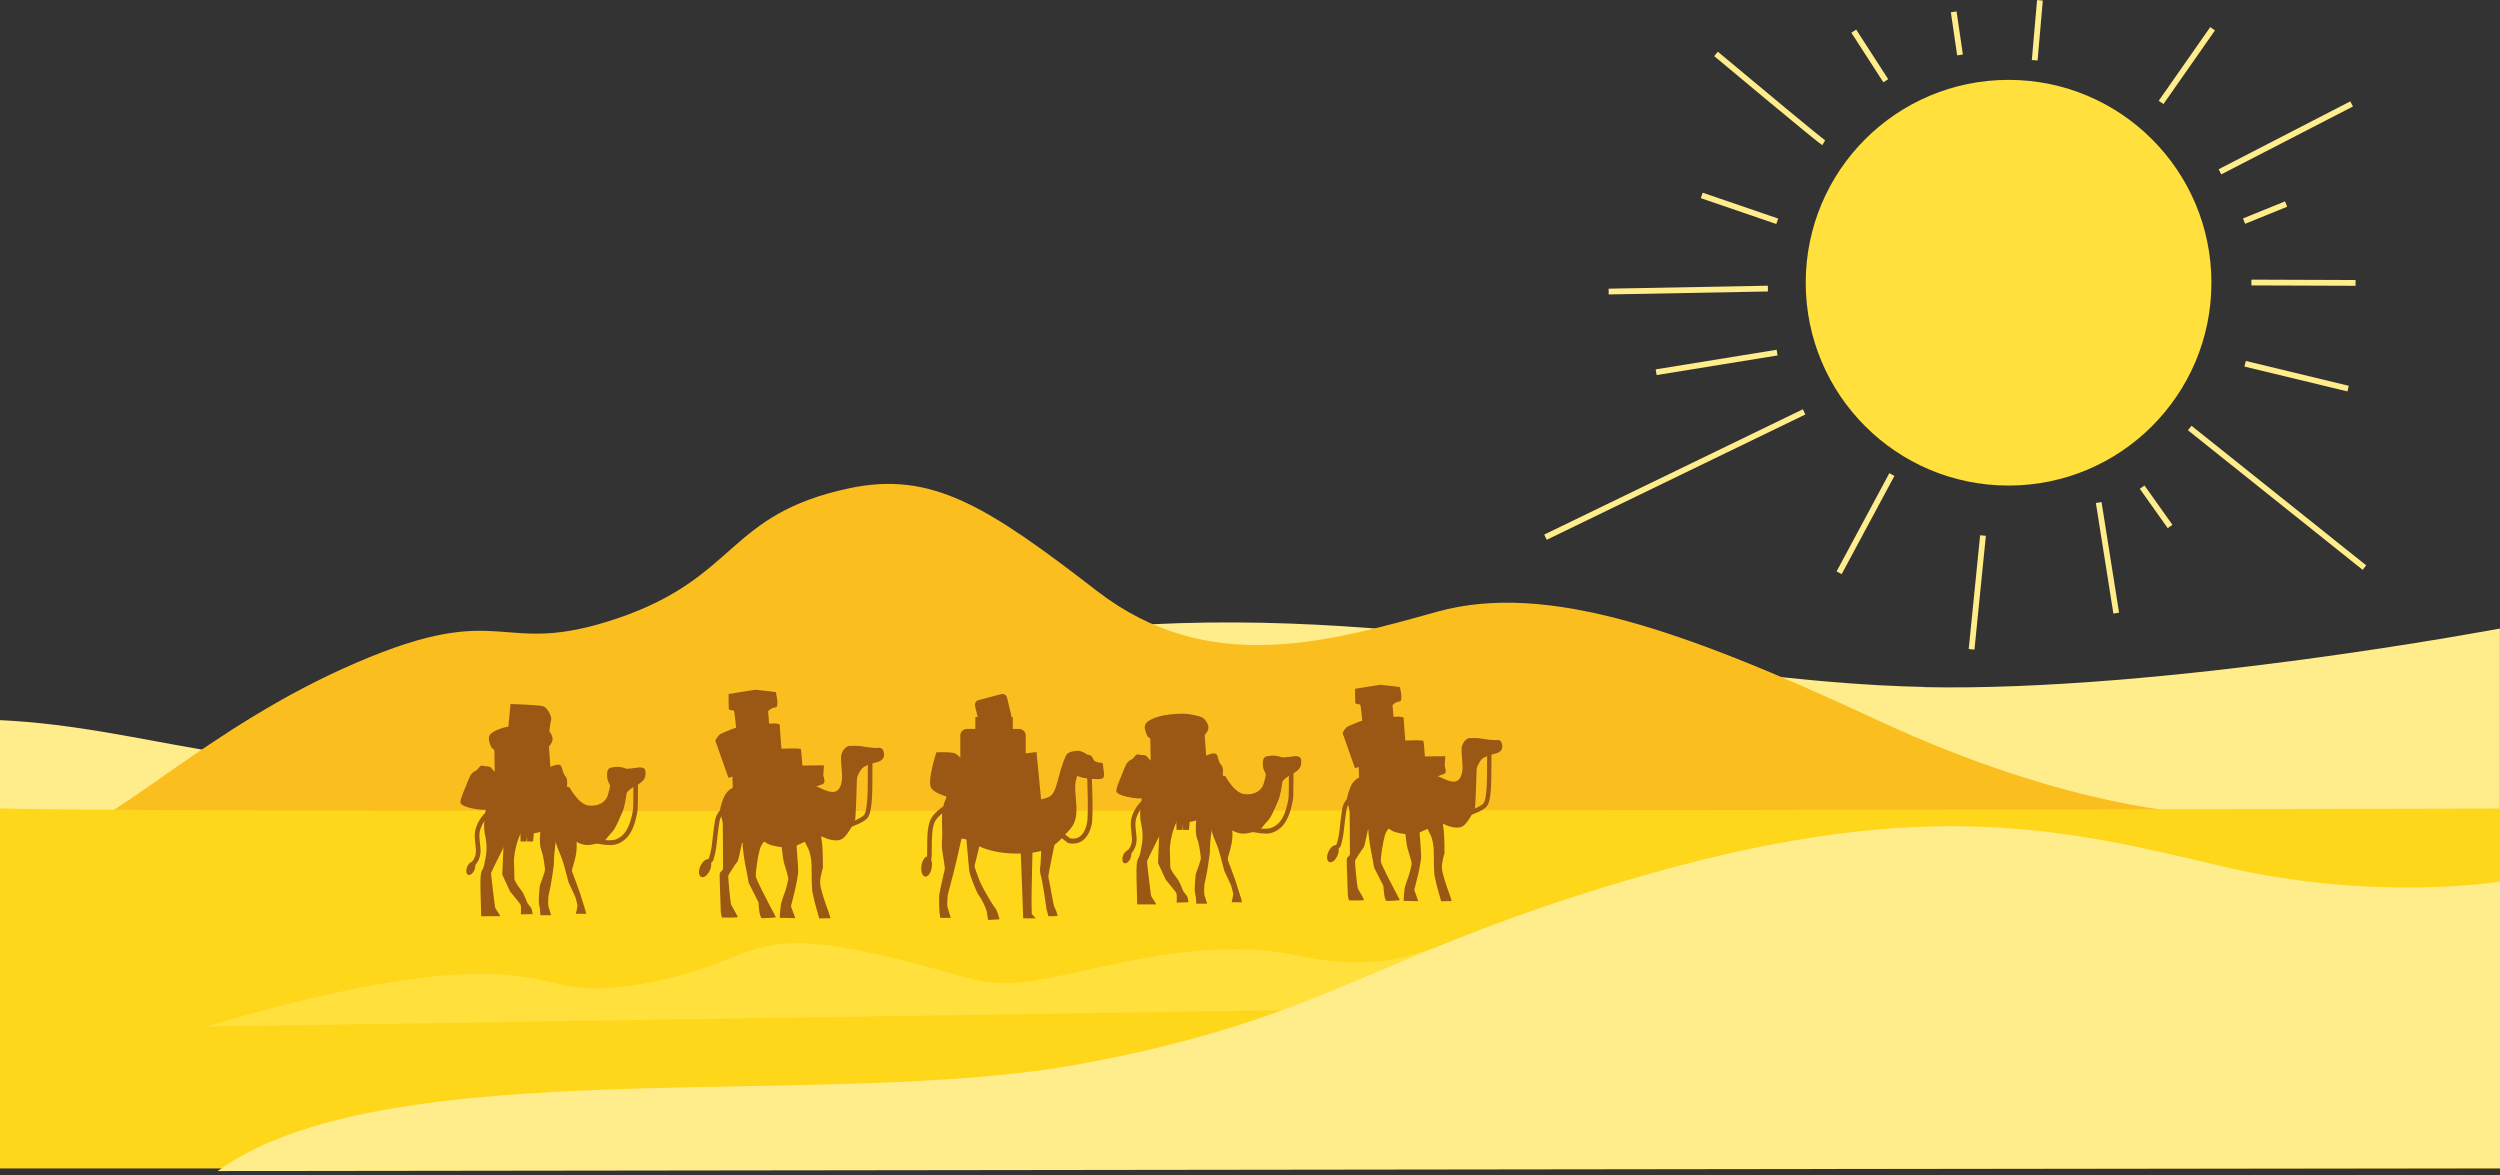 <svg width="600" height="282" viewBox="0 0 600 282" fill="none" xmlns="http://www.w3.org/2000/svg">
<rect x="0" y="0" width="600" height="282" fill="#333333" stroke="none"/>
<g clip-path="url(#clip0_1228_5708)">
<path d="M461.698 164.867C404.233 163.656 341.2 145.323 270.002 150.209C198.826 155.095 170.347 180.757 107.798 183.816C58.213 186.237 34.179 174.462 0 172.834V276.715H599.978V150.847C599.978 150.847 519.14 166.121 461.676 164.911" fill="#FFEC8B"/>
<path d="M527.085 195.173C527.085 195.173 496.581 194.249 450.737 172.9C404.893 151.574 371.44 139.425 344.898 146.82C318.355 154.215 289.81 162.336 263.268 141.824C236.725 121.312 223.476 112.993 203.756 117.197C174.331 123.469 177.214 138.523 148.25 148.383C119.287 158.221 121.708 143.453 85.504 159.057C49.3 174.639 27.599 198.453 10.696 202.546C-6.206 206.64 535.119 195.988 535.119 195.988" fill="#FABF1F"/>
<path d="M530.739 67.853C530.739 94.748 508.951 116.536 482.056 116.536C455.162 116.536 433.373 94.748 433.373 67.853C433.373 40.959 455.162 19.17 482.056 19.17C508.951 19.17 530.739 40.959 530.739 67.853Z" fill="#FFE03D"/>
<path d="M432.683 98.227L370.609 128.301L371.214 129.549L433.287 99.474L432.683 98.227Z" fill="#FFEC8B"/>
<path d="M397.587 90.016L397.367 88.651L426.397 83.941L426.617 85.306L397.587 90.016Z" fill="#FFEC8B"/>
<path d="M424.285 68.567L386.062 69.281L386.088 70.668L424.311 69.954L424.285 68.567Z" fill="#FFEC8B"/>
<path d="M408.642 46.249L408.193 47.56L426.309 53.763L426.758 52.451L408.642 46.249Z" fill="#FFEC8B"/>
<path d="M453.44 113.564L440.777 137.141L441.999 137.797L454.662 114.22L453.44 113.564Z" fill="#FFEC8B"/>
<path d="M507.211 147.261L503.008 120.718L504.372 120.498L508.576 147.04L507.211 147.261Z" fill="#FFEC8B"/>
<path d="M514.681 116.515L513.551 117.318L520.255 126.756L521.386 125.953L514.681 116.515Z" fill="#FFEC8B"/>
<path d="M567.032 136.761L525.105 103.264L525.964 102.186L567.89 135.683L567.032 136.761Z" fill="#FFEC8B"/>
<path d="M437.334 34.839C436.08 34.091 413.939 15.581 411.408 13.469L412.289 12.412C422.148 20.665 437.136 33.122 438.039 33.672L437.334 34.861V34.839Z" fill="#FFEC8B"/>
<path d="M445.485 7.098L444.32 7.85L452.009 19.757L453.173 19.005L445.485 7.098Z" fill="#FFEC8B"/>
<path d="M475.23 128.458L472.49 155.766L473.87 155.904L476.61 128.596L475.23 128.458Z" fill="#FFEC8B"/>
<path d="M538.997 86.629L538.672 87.977L563.382 93.941L563.708 92.593L538.997 86.629Z" fill="#FFEC8B"/>
<path d="M540.339 67.114L540.334 68.5L565.336 68.592L565.341 67.205L540.339 67.114Z" fill="#FFEC8B"/>
<path d="M530.457 6.509L518.092 24.182L519.228 24.977L531.593 7.304L530.457 6.509Z" fill="#FFEC8B"/>
<path d="M488.895 0.018L487.637 14.4L489.018 14.521L490.276 0.139L488.895 0.018Z" fill="#FFEC8B"/>
<path d="M564.075 24.322L532.465 40.623L533.1 41.855L564.711 25.554L564.075 24.322Z" fill="#FFEC8B"/>
<path d="M548.401 48.329L538.307 52.428L538.828 53.712L548.922 49.614L548.401 48.329Z" fill="#FFEC8B"/>
<path d="M469.575 2.741L468.203 2.941L469.718 13.285L471.09 13.084L469.575 2.741Z" fill="#FFEC8B"/>
<path d="M0 194.006V280.434H599.978V194.05C599.978 194.05 34.179 195.37 0 194.006Z" fill="#FED61A"/>
<path d="M176.752 175.981C176.752 175.695 176.378 170.743 176.092 170.567C175.828 170.391 174.947 170.567 174.903 170.105C174.859 169.643 174.859 166.562 174.859 166.562L181.242 165.527L186.194 166.1C186.194 166.1 187.118 169.643 186.15 169.753C185.159 169.863 184.235 170.545 184.345 170.897C184.455 171.25 184.719 176.268 184.719 176.268C184.719 176.268 178.227 176.378 178.029 176.62C177.809 176.84 176.774 175.651 176.774 175.651" fill="#9B5714"/>
<path d="M178.117 185.556L174.837 186.7L171.668 177.743C171.668 177.743 172.372 176.378 172.966 176.136C173.561 175.916 176.18 174.419 179.723 174.023C183.267 173.627 185.665 173.627 186.04 173.627C186.414 173.627 187.118 173.847 187.118 173.847C187.118 173.847 187.448 178.931 187.602 180.12C187.756 181.308 187.976 182.452 187.492 182.629C187.008 182.805 184.719 183.553 183.355 183.817C181.99 184.103 178.733 185.424 178.403 185.468" fill="#9B5714"/>
<path d="M176.047 189.715C175.717 189.781 175.783 184.125 175.783 184.125C175.783 184.125 180.515 179.965 184.674 179.789C188.812 179.613 190.881 179.569 191.541 179.679C192.201 179.789 192.091 179.569 192.201 179.789C192.311 180.009 192.575 183.729 192.575 183.729L197.747 183.685C197.747 183.685 197.593 185.732 197.593 186.084C197.593 186.436 198.408 187.91 197.263 188.263C196.119 188.593 194.974 189.231 194.974 189.231L195.238 192.356C195.238 192.356 189.472 192.994 184.564 193.611C179.656 194.249 177.147 192.928 177.147 192.928L176.047 189.737V189.715Z" fill="#9B5714"/>
<path d="M174.022 199.42C174.022 199.2 173.032 195.722 172.834 195.018C172.614 194.336 173.538 191.431 174.198 190.506C174.859 189.604 175.937 188.393 179.657 188.217C183.354 188.041 187.932 187.887 190.441 188.217C192.95 188.569 194.843 188.217 196.493 188.966C198.122 189.714 199.662 190.44 200.741 189.868C201.841 189.296 202.149 187.469 202.105 186.039C202.039 184.608 201.731 182.451 201.885 181.351C202.039 180.272 203.03 179.018 203.844 179.018C204.658 179.018 205.693 178.908 206.903 179.128C208.092 179.348 209.742 179.524 210.271 179.524C210.799 179.524 211.085 179.348 211.591 179.634C212.075 179.92 212.185 180.844 212.185 181.175C212.185 181.505 212.009 182.605 210.381 182.935C208.752 183.265 207.343 183.97 206.947 184.366C206.573 184.762 205.649 186.083 205.649 187.205C205.649 188.327 205.385 195.59 205.275 196.449C205.165 197.307 203.25 200.718 202.105 201.357C200.961 201.995 199.046 201.643 197.594 200.894C196.119 200.146 191.651 203.007 190.067 203.293C188.482 203.579 184.829 203.117 183.794 202.215C182.76 201.291 178.842 202.325 177.808 202.325C176.773 202.325 177.258 202.721 175.959 201.973C174.661 201.224 174.044 199.354 174.044 199.354" fill="#9B5714"/>
<path d="M173.427 195.195C173.471 195.481 173.537 207.344 173.537 208.268C173.537 209.193 172.767 209.017 172.723 209.809C172.679 210.601 172.987 218.194 172.987 218.701C172.987 219.207 173.251 220.197 173.251 220.197C173.251 220.197 177.059 220.307 177.059 220.087C177.059 219.867 175.65 217.512 175.474 217.116C175.298 216.72 174.66 210.271 174.814 210.051C174.968 209.831 176.553 207.19 176.949 206.86C177.323 206.53 178.533 199.839 178.577 199.685C178.643 199.509 173.405 195.239 173.405 195.239" fill="#9B5714"/>
<path d="M185.423 200.344C184.873 200.63 183.245 201.665 182.584 203.206C181.924 204.746 181.286 209.588 181.396 210.38C181.506 211.173 184.389 216.653 184.389 216.653C184.389 216.653 186.084 219.91 186.194 220.086C186.304 220.262 183.641 220.372 182.914 220.372C182.188 220.372 182.034 216.543 182.034 216.543L179.701 211.921C179.701 211.921 178.931 207.695 178.821 207.299C178.711 206.903 178.227 203.316 178.227 202.853C178.227 202.391 178.601 199.662 178.601 199.662L185.401 200.344H185.423Z" fill="#9B5714"/>
<path d="M187.382 200.85C187.426 201.027 187.756 205.692 188.152 207.013C188.527 208.333 189.187 210.446 189.187 210.842C189.187 211.239 188.637 213.527 188.307 214.32C187.976 215.112 187.426 216.829 187.382 217.335C187.338 217.841 187.162 219.206 187.162 219.668V220.284L190.86 220.35L189.825 217.489C189.825 217.489 190.705 214.122 190.904 213.153C191.124 212.185 191.498 210.138 191.564 209.28C191.608 208.421 191.19 203.183 191.19 203.183L191.52 199.42L187.382 200.85Z" fill="#9B5714"/>
<path d="M196.647 220.416L199.31 220.372C199.31 220.372 198.826 218.655 198.54 217.973C198.276 217.291 196.955 213.637 196.845 212.097C196.735 210.556 197.505 208.267 197.505 208.267C197.505 208.267 197.505 203.822 197.285 202.347C197.065 200.872 196.691 197.945 196.691 197.945L192.113 199.838C192.113 199.838 193.742 203.271 194.072 203.888C194.402 204.526 194.776 206.507 194.776 207.541C194.776 208.575 194.82 211.547 194.82 211.547L194.93 213.836L195.525 216.521L196.625 220.46L196.647 220.416Z" fill="#9B5714"/>
<path d="M203.999 198.583H203.888C203.602 198.539 202.216 198.385 201.93 198.341L202.15 197.219C202.304 197.241 203.228 197.351 203.888 197.417C205.011 197.021 206.838 196.228 207.344 195.612C207.916 194.952 208.048 192.993 208.136 191.937C208.136 191.694 208.18 191.474 208.18 191.298C208.268 190.484 208.29 184.344 208.29 182.055H209.391C209.391 182.385 209.391 190.374 209.281 191.408C209.281 191.562 209.259 191.783 209.237 192.003C209.127 193.345 208.972 195.392 208.18 196.338C207.3 197.395 204.439 198.385 204.131 198.495L204.021 198.539L203.999 198.583Z" fill="#9B5714"/>
<path d="M168.719 208.885L168.234 207.851C168.234 207.851 168.432 207.719 168.851 207.278C169.291 206.816 169.929 206.2 170.171 205.958C170.303 205.496 170.699 204.043 170.831 202.987C170.875 202.635 170.941 202.15 170.985 201.6C171.14 200.192 171.36 198.277 171.602 196.912C171.954 194.822 173.759 193.523 173.847 193.457L174.463 194.403C174.463 194.403 172.966 195.504 172.68 197.11C172.438 198.453 172.24 200.346 172.086 201.732C172.02 202.283 171.976 202.767 171.932 203.141C171.756 204.483 171.228 206.354 171.206 206.42L171.162 206.574L171.051 206.684C171.051 206.684 170.193 207.543 169.643 208.093C169.093 208.665 168.829 208.841 168.741 208.885" fill="#9B5714"/>
<path d="M170.348 208.928C169.819 210.073 168.895 210.777 168.279 210.469C167.663 210.161 167.574 208.994 168.103 207.828C168.631 206.683 169.555 205.979 170.172 206.287C170.788 206.595 170.876 207.762 170.348 208.928Z" fill="#9B5714"/>
<path d="M248.367 192.136C248.697 192.136 251.074 191.696 251.911 191.167C252.747 190.639 253.253 189.847 254.024 186.744C254.794 183.662 255.806 181.087 256.136 180.911C256.466 180.735 256.555 180.383 258.337 180.207C260.12 180.031 261.374 181.616 261.374 181.616C261.374 181.616 258.337 184.895 258.073 188.24C257.809 191.585 259.504 196.097 256.797 199.024C254.09 201.93 252.571 204.945 243.966 204.857C235.36 204.769 233.071 201.577 231.311 201.313C229.528 201.049 226.667 202.37 226.403 201.401C226.161 200.433 225.808 195.481 226.403 193.456C226.997 191.431 226.997 190.177 232.565 189.032C238.133 187.888 237.715 184.081 239.564 183.288C241.413 182.496 244.12 183.024 244.956 184.521C245.792 186.017 246.651 190.001 246.651 190.001L248.345 192.114L248.367 192.136Z" fill="#9B5714"/>
<path d="M260.539 181.088C260.737 181.088 261.683 181.088 262.058 181.572C262.432 182.056 262.234 182.54 263.246 182.893C264.258 183.245 264.677 182.717 264.721 183.641C264.765 184.565 265.271 186.414 264.677 186.766C264.082 187.118 263.422 187.03 261.309 186.854C259.196 186.678 258.25 186.062 258.25 186.062C258.25 186.062 257.832 185.754 257.744 185.314C257.656 184.873 258.03 182.54 258.03 182.54L260.561 181.088H260.539Z" fill="#9B5714"/>
<path d="M252.175 191.784C252.175 191.784 250.414 192.686 248.543 191.344C246.672 190.001 244.119 188.967 244.119 188.967L240.994 189.935C240.994 189.935 242.931 194.337 246.276 194.491C249.622 194.645 252.197 191.806 252.197 191.806" fill="#9B5714"/>
<path d="M250.018 193.477L227.328 193.235L226.205 183.265L248.764 180.492L250.018 193.477Z" fill="#9B5714"/>
<path d="M244.604 183.971H232.037C231.179 183.971 230.475 183.267 230.475 182.408V176.51C230.475 175.652 231.179 174.947 232.037 174.947H244.604C245.463 174.947 246.167 175.652 246.167 176.51V182.408C246.167 183.267 245.463 183.971 244.604 183.971Z" fill="#9B5714"/>
<path d="M243.064 172.086H234.084V178.358H243.064V172.086Z" fill="#9B5714"/>
<path d="M241.876 173.076L236.418 174.506C235.802 174.66 235.185 174.286 235.031 173.626L234.019 169.466C233.865 168.828 234.239 168.168 234.855 168.014L240.313 166.583C240.93 166.429 241.546 166.803 241.7 167.464L242.69 171.623C242.844 172.262 242.47 172.922 241.854 173.076" fill="#9B5714"/>
<path d="M222.354 207.695L222.023 206.55C222.31 206.462 222.486 205.978 222.508 205.23C222.53 204.658 222.53 203.997 222.53 203.337C222.53 201.18 222.53 198.715 223.234 196.933C223.916 195.216 225.809 193.917 227.482 192.795C228.12 192.355 228.714 191.959 229.198 191.562L229.903 192.509C229.374 192.927 228.758 193.367 228.098 193.807C226.557 194.842 224.819 196.03 224.268 197.417C223.652 198.979 223.63 201.312 223.63 203.359C223.63 204.063 223.63 204.724 223.608 205.318C223.542 206.991 222.86 207.541 222.31 207.717" fill="#9B5714"/>
<path d="M223.563 208.509C223.277 209.808 222.507 210.622 221.869 210.336C221.208 210.028 220.922 208.751 221.208 207.431C221.494 206.132 222.265 205.318 222.903 205.604C223.563 205.912 223.849 207.189 223.563 208.509Z" fill="#9B5714"/>
<path d="M247.839 202.611C247.839 202.611 247.509 215.773 247.575 216.807C247.619 217.841 247.619 219.36 247.619 219.36L248.587 220.394H245.572L244.934 203.162L247.861 202.611H247.839Z" fill="#9B5714"/>
<path d="M253.606 200.213C253.606 200.213 251.471 210.205 251.603 210.513C251.757 210.821 252.814 217.336 253.034 217.644C253.254 217.952 253.826 219.514 253.826 219.735C253.826 219.955 251.625 219.889 251.625 219.889C251.625 219.889 251.119 218.172 251.119 217.886C251.119 217.6 250.129 211.217 249.909 210.535C249.689 209.853 249.491 208.664 249.623 208.312C249.777 207.938 249.975 201.974 249.975 201.974L253.606 200.257V200.213Z" fill="#9B5714"/>
<path d="M226.492 196.625C226.492 196.625 225.832 202.457 226.118 203.976C226.404 205.494 226.778 208.444 226.778 208.444C226.778 208.444 225.567 213.726 225.435 214.672C225.303 215.596 225.435 218.942 225.501 219.14C225.545 219.338 225.633 219.932 225.633 219.932V220.284H228.186L227.35 217.533C227.35 217.533 227.262 215.464 227.592 214.254C227.922 213.021 228.913 209.214 228.913 209.214L229.573 206.529C229.573 206.529 230.85 200.653 231.07 200.102C231.312 199.552 226.536 196.669 226.536 196.669" fill="#9B5714"/>
<path d="M231.598 197.197C231.598 197.197 232.478 207.937 232.632 209.016C232.764 210.094 234.415 214.364 235.075 215.134C235.735 215.927 236.726 218.282 236.77 218.568C236.814 218.854 237.056 220.24 237.056 220.24C237.056 220.24 237.056 220.791 237.232 220.791C237.408 220.791 239.895 220.636 239.895 220.636C239.895 220.636 239.279 218.326 238.905 217.995C238.53 217.643 237.21 215.398 237.21 215.398C237.21 215.398 235.427 212.317 235.053 211.283C234.679 210.248 233.843 208.092 233.887 207.849C233.931 207.607 235.581 201.093 235.581 200.455C235.581 199.816 231.598 197.219 231.598 197.219" fill="#9B5714"/>
<path d="M257.546 202.479C256.864 202.479 256.379 202.303 256.357 202.303L256.203 202.215C252.396 199.332 252.242 199.112 252.176 199.002L253.122 198.342C253.276 198.496 255.103 199.926 256.798 201.181C257.04 201.247 258.008 201.445 258.932 200.917C259.835 200.388 260.495 199.288 260.869 197.659C261.265 195.965 261.001 188.041 260.869 185.136L261.992 185.07C261.992 185.51 262.476 195.723 261.992 197.923C261.551 199.904 260.693 201.247 259.483 201.951C258.8 202.347 258.14 202.457 257.59 202.457" fill="#9B5714"/>
<path d="M232.015 183.971C232.015 183.971 230.276 180.89 228.736 180.669C227.173 180.427 224.73 180.559 224.73 180.559C224.73 180.559 222.617 186.942 223.388 188.923C224.158 190.903 230.937 192.18 231.487 192.18C232.037 192.18 233.6 186.722 233.6 186.722L231.993 183.993L232.015 183.971Z" fill="#9B5714"/>
<path d="M327.027 174.22C327.027 173.956 326.675 169.246 326.411 169.092C326.147 168.938 325.333 169.092 325.267 168.652C325.223 168.211 325.223 165.306 325.223 165.306L331.253 164.338L335.963 164.888C335.963 164.888 336.843 168.233 335.919 168.343C334.995 168.454 334.114 169.092 334.202 169.422C334.312 169.752 334.576 174.506 334.576 174.506C334.576 174.506 328.436 174.616 328.216 174.836C328.018 175.056 327.027 173.912 327.027 173.912" fill="#9B5714"/>
<path d="M328.303 183.288L325.2 184.367L322.207 175.894C322.207 175.894 322.889 174.595 323.44 174.375C324.012 174.155 326.477 172.746 329.844 172.372C333.211 171.998 335.478 171.998 335.83 171.998C336.183 171.998 336.865 172.218 336.865 172.218C336.865 172.218 337.173 177.038 337.327 178.16C337.481 179.283 337.679 180.383 337.217 180.537C336.755 180.713 334.598 181.396 333.299 181.682C332.001 181.946 328.92 183.2 328.612 183.244" fill="#9B5714"/>
<path d="M326.344 187.228C326.036 187.272 326.08 181.924 326.08 181.924C326.08 181.924 330.57 177.985 334.488 177.831C338.405 177.677 340.364 177.611 341.002 177.721C341.618 177.831 341.508 177.611 341.618 177.831C341.728 178.051 341.971 181.55 341.971 181.55L346.878 181.484C346.878 181.484 346.724 183.421 346.724 183.751C346.724 184.081 347.495 185.49 346.416 185.798C345.338 186.128 344.237 186.722 344.237 186.722L344.502 189.693C344.502 189.693 339.021 190.288 334.378 190.882C329.734 191.476 327.357 190.222 327.357 190.222L326.322 187.206L326.344 187.228Z" fill="#9B5714"/>
<path d="M324.429 196.428C324.429 196.208 323.504 192.929 323.284 192.269C323.086 191.608 323.967 188.857 324.583 187.999C325.199 187.141 326.233 185.996 329.755 185.842C333.254 185.688 337.59 185.512 339.967 185.842C342.344 186.172 344.149 185.842 345.689 186.546C347.23 187.251 348.682 187.955 349.717 187.405C350.751 186.854 351.059 185.138 351.015 183.795C350.971 182.453 350.663 180.384 350.817 179.371C350.971 178.337 351.896 177.149 352.688 177.149C353.48 177.149 354.449 177.039 355.571 177.259C356.715 177.479 358.256 177.633 358.762 177.633C359.268 177.633 359.533 177.479 359.995 177.743C360.457 178.007 360.567 178.887 360.567 179.195C360.567 179.504 360.413 180.538 358.872 180.868C357.332 181.198 355.967 181.836 355.615 182.211C355.263 182.585 354.383 183.839 354.383 184.918C354.383 185.996 354.118 192.863 354.03 193.677C353.92 194.491 352.116 197.727 351.037 198.321C349.959 198.915 348.154 198.585 346.746 197.881C345.359 197.176 341.111 199.884 339.615 200.148C338.118 200.412 334.663 199.994 333.672 199.113C332.704 198.255 328.985 199.223 327.994 199.223C327.004 199.223 327.466 199.597 326.233 198.893C325.001 198.189 324.429 196.406 324.429 196.406" fill="#9B5714"/>
<path d="M323.879 192.422C323.923 192.686 323.989 203.932 323.989 204.791C323.989 205.649 323.263 205.495 323.219 206.243C323.175 207.014 323.483 214.188 323.483 214.673C323.483 215.157 323.747 216.081 323.747 216.081C323.747 216.081 327.357 216.191 327.357 215.971C327.357 215.751 326.014 213.55 325.86 213.154C325.706 212.78 325.09 206.661 325.244 206.463C325.398 206.243 326.895 203.756 327.247 203.426C327.599 203.096 328.743 196.78 328.787 196.626C328.831 196.471 323.879 192.422 323.879 192.422Z" fill="#9B5714"/>
<path d="M335.237 197.286C334.709 197.55 333.168 198.54 332.552 199.993C331.935 201.445 331.319 206.045 331.407 206.794C331.517 207.542 334.246 212.736 334.246 212.736C334.246 212.736 335.853 215.817 335.941 215.971C336.051 216.125 333.52 216.235 332.838 216.235C332.156 216.235 332.023 212.626 332.023 212.626L329.801 208.246C329.801 208.246 329.074 204.241 328.986 203.866C328.876 203.492 328.414 200.081 328.414 199.641C328.414 199.201 328.766 196.604 328.766 196.604L335.215 197.242L335.237 197.286Z" fill="#9B5714"/>
<path d="M337.085 197.77C337.129 197.924 337.437 202.37 337.811 203.603C338.163 204.857 338.801 206.838 338.801 207.234C338.801 207.63 338.273 209.765 337.965 210.535C337.657 211.284 337.129 212.912 337.085 213.396C337.041 213.881 336.887 215.179 336.887 215.619V216.214L340.386 216.28L339.418 213.572C339.418 213.572 340.254 210.381 340.452 209.457C340.65 208.532 341.024 206.596 341.068 205.781C341.112 204.967 340.716 199.993 340.716 199.993L341.024 196.428L337.107 197.77H337.085Z" fill="#9B5714"/>
<path d="M345.866 216.302L348.397 216.258C348.397 216.258 347.935 214.629 347.671 213.991C347.407 213.353 346.174 209.897 346.064 208.423C345.954 206.97 346.68 204.791 346.68 204.791C346.68 204.791 346.68 200.588 346.482 199.179C346.284 197.771 345.91 195.02 345.91 195.02L341.574 196.802C341.574 196.802 343.137 200.038 343.445 200.632C343.753 201.226 344.105 203.119 344.105 204.087C344.105 205.055 344.149 207.873 344.149 207.873L344.259 210.029L344.831 212.56L345.866 216.28V216.302Z" fill="#9B5714"/>
<path d="M352.844 195.635H352.734C352.469 195.591 351.149 195.459 350.885 195.393L351.083 194.337C351.237 194.359 352.095 194.469 352.734 194.535C353.79 194.161 355.529 193.413 356.013 192.84C356.541 192.202 356.695 190.353 356.761 189.363C356.761 189.121 356.783 188.923 356.805 188.769C356.893 187.998 356.915 182.188 356.915 180.031H357.95C357.95 180.361 357.95 187.91 357.84 188.901C357.84 189.055 357.818 189.253 357.796 189.473C357.707 190.749 357.553 192.686 356.783 193.589C355.925 194.579 353.24 195.525 352.932 195.635L352.822 195.679L352.844 195.635Z" fill="#9B5714"/>
<path d="M319.411 205.385L318.949 204.417C318.949 204.417 319.125 204.285 319.543 203.867C319.962 203.448 320.556 202.832 320.798 202.612C320.93 202.172 321.304 200.807 321.414 199.817C321.458 199.465 321.502 199.025 321.568 198.497C321.722 197.176 321.92 195.349 322.14 194.051C322.493 192.07 324.187 190.838 324.275 190.771L324.87 191.674C324.87 191.674 323.439 192.708 323.175 194.249C322.955 195.525 322.757 197.308 322.603 198.629C322.537 199.157 322.493 199.597 322.449 199.949C322.295 201.226 321.788 202.986 321.766 203.052L321.722 203.184L321.612 203.294C321.612 203.294 320.798 204.109 320.27 204.637C319.764 205.187 319.499 205.341 319.411 205.385Z" fill="#9B5714"/>
<path d="M320.953 205.428C320.446 206.529 319.588 207.167 318.994 206.881C318.4 206.595 318.334 205.472 318.84 204.394C319.324 203.293 320.204 202.655 320.799 202.941C321.393 203.227 321.459 204.35 320.953 205.428Z" fill="#9B5714"/>
<path d="M294.08 186.259C294.08 186.259 296.215 190.308 298.636 190.594C301.057 190.881 302.773 189.736 303.258 188.152C303.742 186.567 303.808 185.841 303.808 185.841C303.808 185.841 303.126 184.476 303.126 183.97C303.126 183.464 302.773 181.725 304.094 181.505C305.415 181.285 305.877 181.285 306.845 181.505C307.813 181.725 307.043 181.857 308.782 181.725C310.499 181.571 310.719 181.351 311.401 181.505C312.083 181.659 312.303 182.011 312.303 182.803C312.303 183.596 312.105 184.102 311.819 184.476C311.555 184.828 310.851 185.422 310.102 185.775C309.354 186.127 307.835 187.139 307.747 187.799C307.681 188.46 307.263 191.123 306.779 192.135C306.295 193.147 305.194 196.119 304.16 197.109C303.126 198.121 302.575 199.486 301.189 199.64C299.802 199.772 298.35 200.586 296.303 199.574C294.234 198.562 291.747 197.131 291.747 197.131C291.747 197.131 289.678 193.742 289.546 192.729C289.414 191.717 288.512 187.667 288.93 187.029C289.348 186.369 291.615 184.938 292.099 185.444C292.583 185.951 294.102 186.303 294.102 186.303" fill="#9B5714"/>
<path d="M292.671 188.548C292.737 188.306 294.277 184.961 293.045 183.53C291.812 182.1 292.957 180.009 289.986 181.131C287.014 182.254 289.457 181.682 285.254 182.496C281.05 183.288 282.04 183.222 279.223 182.98C276.406 182.738 277.705 183.772 276.406 182.738C275.108 181.704 275.482 181.219 274.271 181.219C273.061 181.219 273.039 180.581 272.203 181.704C271.366 182.826 270.838 181.946 269.848 184.411C268.857 186.898 268.021 188.812 268.021 189.209C268.021 189.605 267.097 190.485 270.684 191.277C274.271 192.07 275.944 191.123 276.252 192.158C276.56 193.192 275.79 194.403 278.761 195.591C281.732 196.802 283.867 197.99 287.455 196.802C291.042 195.591 292.935 196.868 292.869 194.161C292.781 191.453 292.649 188.57 292.649 188.57" fill="#9B5714"/>
<path d="M274.535 189.34C274.315 190.22 273.171 194.6 273.853 197.571C274.535 200.52 274.161 202.281 273.699 204.592C273.237 206.903 272.643 204.922 272.775 210.974L272.929 217.049H277.352C277.815 217.049 276.274 215.464 276.208 214.738C276.142 214.012 275.218 206.903 275.284 206.661C275.372 206.419 277.264 202.589 278.035 201.07C278.805 199.552 281.71 193.874 281.71 193.323C281.71 192.773 274.535 189.34 274.535 189.34Z" fill="#9B5714"/>
<path d="M283.846 193.852C283.846 193.852 281.865 198.232 281.535 199.377C281.205 200.543 280.655 202.656 280.765 204.395C280.875 206.111 280.809 208.202 280.919 208.422C281.029 208.642 281.579 209.699 282.46 210.777C283.34 211.878 283.78 213.594 284.066 214.012C284.33 214.409 284.726 214.761 284.947 215.223C285.167 215.685 285.211 216.543 285.211 216.543L282.394 216.609C282.394 216.609 282.57 214.695 282.283 214.254C281.997 213.792 279.797 211.151 279.797 211.151L277.926 207.124C277.926 207.124 278.19 200.433 278.256 199.685C278.3 198.936 278.256 193.698 278.256 193.698C278.256 193.698 279.797 192.422 280.721 192.884C281.645 193.346 283.802 193.852 283.802 193.852" fill="#9B5714"/>
<path d="M287.476 194.205C287.476 194.205 286.53 198.981 287.256 201.072C287.983 203.141 288.093 205.099 288.203 205.804C288.313 206.486 286.948 209.611 286.948 210.007C286.948 210.403 286.552 213.529 286.838 214.453C287.102 215.377 287.102 216.874 287.102 216.874H289.699L289.039 214.739C289.039 214.739 288.819 213 289.259 211.328C289.699 209.655 290.36 204.923 290.36 204.703C290.36 204.483 290.36 202.965 290.514 201.534C290.69 200.103 291.064 196.802 291.064 196.802L291.218 194.271L287.476 194.205Z" fill="#9B5714"/>
<path d="M295.18 195.414C295.224 195.59 296.016 198.935 295.73 201.466C295.444 203.997 294.519 205.802 294.673 206.374C294.85 206.946 295.994 209.83 296.544 211.458C297.094 213.065 297.491 214.627 297.645 214.98C297.821 215.332 298.085 216.542 298.085 216.542H295.598C295.598 216.542 295.994 214.759 295.994 214.583C295.994 214.407 295.488 212.559 295.488 212.559L293.837 208.993L293.133 206.352C293.133 206.352 292.869 205.208 292.429 203.821C291.988 202.435 291.328 201.29 290.778 199.441C290.228 197.593 290.404 197.131 290.404 195.81C290.404 194.49 290.624 194.027 290.624 194.027L295.202 195.458L295.18 195.414Z" fill="#9B5714"/>
<path d="M276.186 184.058L276.076 177.082L289.127 176.443L289.678 184.41L276.186 184.058Z" fill="#9B5714"/>
<path d="M277.574 177.941C277.574 177.941 275.637 177.368 275.263 176.444C274.867 175.52 274.382 174.265 275.153 173.451C275.923 172.637 277.97 171.888 279.4 171.668C280.831 171.426 283.802 171.096 285.563 171.426C287.323 171.778 288.534 171.888 289.26 172.813C289.986 173.737 290.096 174.419 289.986 174.992C289.876 175.564 289.15 176.422 289.15 176.422C289.15 176.422 287.279 177.633 285.629 177.875C283.978 178.095 278.256 177.809 277.926 177.875" fill="#9B5714"/>
<path d="M284.131 195.504L283.779 199.179H282.37L282.238 195.107L284.131 195.504Z" fill="#9B5714"/>
<path d="M285.695 195.504L285.343 199.179H283.934L283.824 195.107L285.695 195.504Z" fill="#9B5714"/>
<path d="M271.103 204.087C271.566 204.307 271.654 205.165 271.302 206.023C270.927 206.86 270.267 207.366 269.783 207.146C269.321 206.926 269.233 206.067 269.585 205.209C269.959 204.373 270.619 203.867 271.103 204.087Z" fill="#9B5714"/>
<path d="M271.125 205.208L270.465 204.284C270.465 204.284 271.829 203.162 271.675 201.159C271.631 200.587 271.587 200.058 271.521 199.596C271.367 198.144 271.257 197.087 271.763 195.657C272.666 193.148 274.558 191.541 275.263 191.541V192.685C275.043 192.774 273.568 193.918 272.798 196.053C272.38 197.219 272.49 198.1 272.622 199.464C272.666 199.948 272.732 200.455 272.776 201.071C272.952 203.712 271.191 205.142 271.125 205.208Z" fill="#9B5714"/>
<path d="M303.61 200.037C301.894 200.037 300.155 199.531 300.045 199.509L300.331 198.408C300.331 198.408 303.522 199.333 305.195 198.65C306.934 197.946 307.704 196.603 308.232 195.393C308.782 194.116 309.201 192.114 309.267 191.255C309.333 190.551 309.333 186.656 309.333 184.719H310.433C310.433 184.961 310.433 190.441 310.367 191.365C310.301 192.29 309.839 194.425 309.223 195.877C308.65 197.22 307.726 198.892 305.591 199.751C304.997 199.993 304.293 200.081 303.588 200.081" fill="#9B5714"/>
<path d="M136.696 188.988C136.696 188.988 138.831 193.037 141.252 193.324C143.673 193.61 145.39 192.465 145.874 190.859C146.358 189.274 146.424 188.548 146.424 188.548C146.424 188.548 145.742 187.183 145.742 186.677C145.742 186.171 145.39 184.432 146.71 184.212C148.031 183.992 148.515 183.992 149.483 184.212C150.452 184.432 149.681 184.586 151.42 184.432C153.137 184.278 153.357 184.08 154.039 184.212C154.721 184.366 154.942 184.718 154.942 185.51C154.942 186.303 154.721 186.809 154.457 187.183C154.171 187.535 153.489 188.129 152.719 188.482C151.948 188.856 150.43 189.846 150.364 190.506C150.298 191.167 149.88 193.83 149.395 194.842C148.911 195.855 147.811 198.826 146.776 199.838C145.742 200.85 145.192 202.215 143.805 202.369C142.419 202.523 140.966 203.315 138.897 202.303C136.828 201.291 134.341 199.838 134.341 199.838C134.341 199.838 132.273 196.427 132.119 195.414C131.987 194.402 131.084 190.352 131.502 189.692C131.92 189.032 134.209 187.601 134.672 188.107C135.156 188.614 136.674 188.966 136.674 188.966" fill="#9B5714"/>
<path d="M135.288 191.277C135.354 191.035 136.895 187.668 135.662 186.238C134.43 184.785 135.574 182.716 132.603 183.839C129.632 184.961 132.075 184.411 127.871 185.203C123.667 185.995 124.658 185.929 121.841 185.687C119.002 185.445 120.3 186.48 119.002 185.445C117.703 184.411 118.077 183.927 116.867 183.927C115.656 183.927 115.634 183.288 114.798 184.411C113.962 185.533 113.433 184.653 112.421 187.14C111.431 189.627 110.594 191.542 110.594 191.938C110.594 192.334 109.67 193.214 113.279 194.007C116.867 194.799 118.561 193.852 118.87 194.887C119.178 195.921 118.407 197.132 121.401 198.32C124.372 199.531 126.529 200.719 130.116 199.531C133.703 198.32 135.618 199.619 135.552 196.89C135.486 194.161 135.332 191.277 135.332 191.277" fill="#9B5714"/>
<path d="M117.086 192.092C116.866 192.972 115.721 197.374 116.403 200.345C117.086 203.316 116.711 205.077 116.249 207.388C115.787 209.721 115.171 207.696 115.325 213.792L115.479 219.889H119.925C120.387 219.889 118.846 218.282 118.78 217.556C118.692 216.83 117.79 209.721 117.856 209.479C117.944 209.237 119.837 205.385 120.607 203.866C121.377 202.348 124.282 196.67 124.282 196.097C124.282 195.525 117.086 192.092 117.086 192.092Z" fill="#9B5714"/>
<path d="M126.439 196.603C126.439 196.603 124.459 201.005 124.128 202.149C123.798 203.316 123.248 205.45 123.358 207.189C123.468 208.928 123.402 210.997 123.512 211.239C123.622 211.459 124.172 212.515 125.053 213.616C125.933 214.716 126.373 216.455 126.659 216.851C126.924 217.247 127.32 217.599 127.54 218.061C127.76 218.524 127.826 219.382 127.826 219.382L125.009 219.448C125.009 219.448 125.163 217.533 124.899 217.071C124.635 216.609 122.412 213.946 122.412 213.946L120.541 209.896C120.541 209.896 120.827 203.184 120.871 202.435C120.915 201.687 120.871 196.427 120.871 196.427C120.871 196.427 122.412 195.15 123.358 195.613C124.304 196.075 126.461 196.603 126.461 196.603" fill="#9B5714"/>
<path d="M130.071 196.956C130.071 196.956 129.125 201.753 129.851 203.822C130.577 205.913 130.687 207.872 130.797 208.554C130.907 209.258 129.521 212.362 129.521 212.78C129.521 213.198 129.147 216.301 129.411 217.226C129.675 218.15 129.675 219.647 129.675 219.647H132.272L131.612 217.512C131.612 217.512 131.392 215.773 131.832 214.1C132.272 212.428 132.932 207.674 132.932 207.454C132.932 207.234 132.932 205.715 133.108 204.284C133.284 202.832 133.658 199.553 133.658 199.553L133.835 197L130.071 196.934V196.956Z" fill="#9B5714"/>
<path d="M137.797 198.167C137.841 198.343 138.633 201.688 138.347 204.241C138.083 206.772 137.137 208.577 137.291 209.149C137.467 209.721 138.611 212.605 139.161 214.233C139.712 215.862 140.108 217.402 140.262 217.755C140.416 218.107 140.702 219.317 140.702 219.317H138.215C138.215 219.317 138.611 217.513 138.611 217.358C138.611 217.204 138.105 215.334 138.105 215.334L136.454 211.746L135.75 209.083C135.75 209.083 135.464 207.939 135.024 206.552C134.584 205.166 133.923 203.999 133.373 202.15C132.823 200.302 132.977 199.84 132.977 198.519C132.977 197.199 133.197 196.736 133.197 196.736L137.775 198.189L137.797 198.167Z" fill="#9B5714"/>
<path d="M118.758 186.787L118.648 179.789L131.744 179.15L132.294 187.14L118.758 186.787Z" fill="#9B5714"/>
<path d="M120.146 180.669C120.146 180.669 118.209 180.097 117.835 179.173C117.461 178.248 116.954 176.972 117.725 176.179C118.495 175.365 120.542 174.617 121.972 174.397C123.403 174.155 126.396 173.825 128.157 174.155C129.918 174.507 131.128 174.617 131.854 175.541C132.581 176.466 132.691 177.17 132.581 177.742C132.471 178.314 131.744 179.195 131.744 179.195C131.744 179.195 129.874 180.405 128.223 180.647C126.572 180.867 120.828 180.581 120.498 180.647" fill="#9B5714"/>
<path d="M126.727 198.254L126.353 201.951H124.944L124.834 197.857L126.727 198.254Z" fill="#9B5714"/>
<path d="M128.289 198.254L127.937 201.951H126.529L126.396 197.857L128.289 198.254Z" fill="#9B5714"/>
<path d="M113.652 206.882C114.114 207.102 114.202 207.982 113.85 208.818C113.476 209.655 112.816 210.161 112.332 209.941C111.87 209.721 111.782 208.862 112.134 208.004C112.508 207.168 113.168 206.661 113.652 206.882Z" fill="#9B5714"/>
<path d="M113.674 208.004L113.014 207.08C113.014 207.08 114.378 205.958 114.224 203.933C114.18 203.361 114.136 202.832 114.07 202.37C113.916 200.918 113.806 199.861 114.312 198.431C115.215 195.9 117.107 194.293 117.812 194.293V195.437C117.591 195.525 116.117 196.67 115.347 198.827C114.928 199.993 115.038 200.896 115.171 202.238C115.215 202.722 115.281 203.25 115.325 203.845C115.501 206.508 113.74 207.938 113.674 207.982" fill="#9B5714"/>
<path d="M146.247 202.809C144.508 202.809 142.792 202.303 142.682 202.281L142.99 201.181C142.99 201.181 146.181 202.105 147.876 201.423C149.614 200.718 150.385 199.376 150.913 198.143C151.463 196.867 151.881 194.864 151.947 194.006C152.013 193.302 152.013 189.406 152.013 187.447H153.114C153.114 187.689 153.114 193.192 153.048 194.116C152.982 195.04 152.52 197.197 151.925 198.628C151.353 199.992 150.407 201.643 148.272 202.501C147.678 202.743 146.973 202.831 146.269 202.831" fill="#9B5714"/>
<path d="M121.84 176.312L122.523 168.961C122.523 168.961 128.971 169.159 130.226 169.467C131.502 169.775 132.471 172.13 132.272 172.746C132.074 173.363 131.832 175.542 131.832 175.542L129.345 177.544C129.345 177.544 124.085 177.654 123.579 177.654C123.073 177.654 121.818 176.334 121.818 176.334" fill="#9B5714"/>
<path d="M49.565 246.386C49.565 246.386 85.219 235.052 110.418 233.863C135.618 232.675 132.295 240.422 156.527 235.646C180.78 230.87 179.416 222.441 207.895 228.449C236.396 234.457 234.041 238.661 255.874 233.863C277.706 229.065 284.903 227.789 297.954 227.833C311.005 227.899 314.351 231.464 328.612 230.87C342.874 230.276 347.143 223.123 367.127 224.906C387.089 226.688 385.196 230.276 394.704 232.058C404.212 233.841 408.9 223.981 429.61 226.292C450.342 228.581 449.374 224.311 461.258 230.276C473.143 236.24 474.089 237.429 479.79 239.806" fill="#FFE03D"/>
<path d="M52.249 281.051L600 280.347V211.569C600 211.569 569.694 216.587 532.852 207.806C496.009 199.047 462.314 190.903 395.98 209.677C329.646 228.45 320.182 244.12 259.108 255.389C198.034 266.657 92.766 251.625 52.227 281.051" fill="#FFEC8B"/>
</g>
<defs>
<clipPath id="clip0_1228_5708">
<rect width="600" height="281.051" fill="white"/>
</clipPath>
</defs>
</svg>
